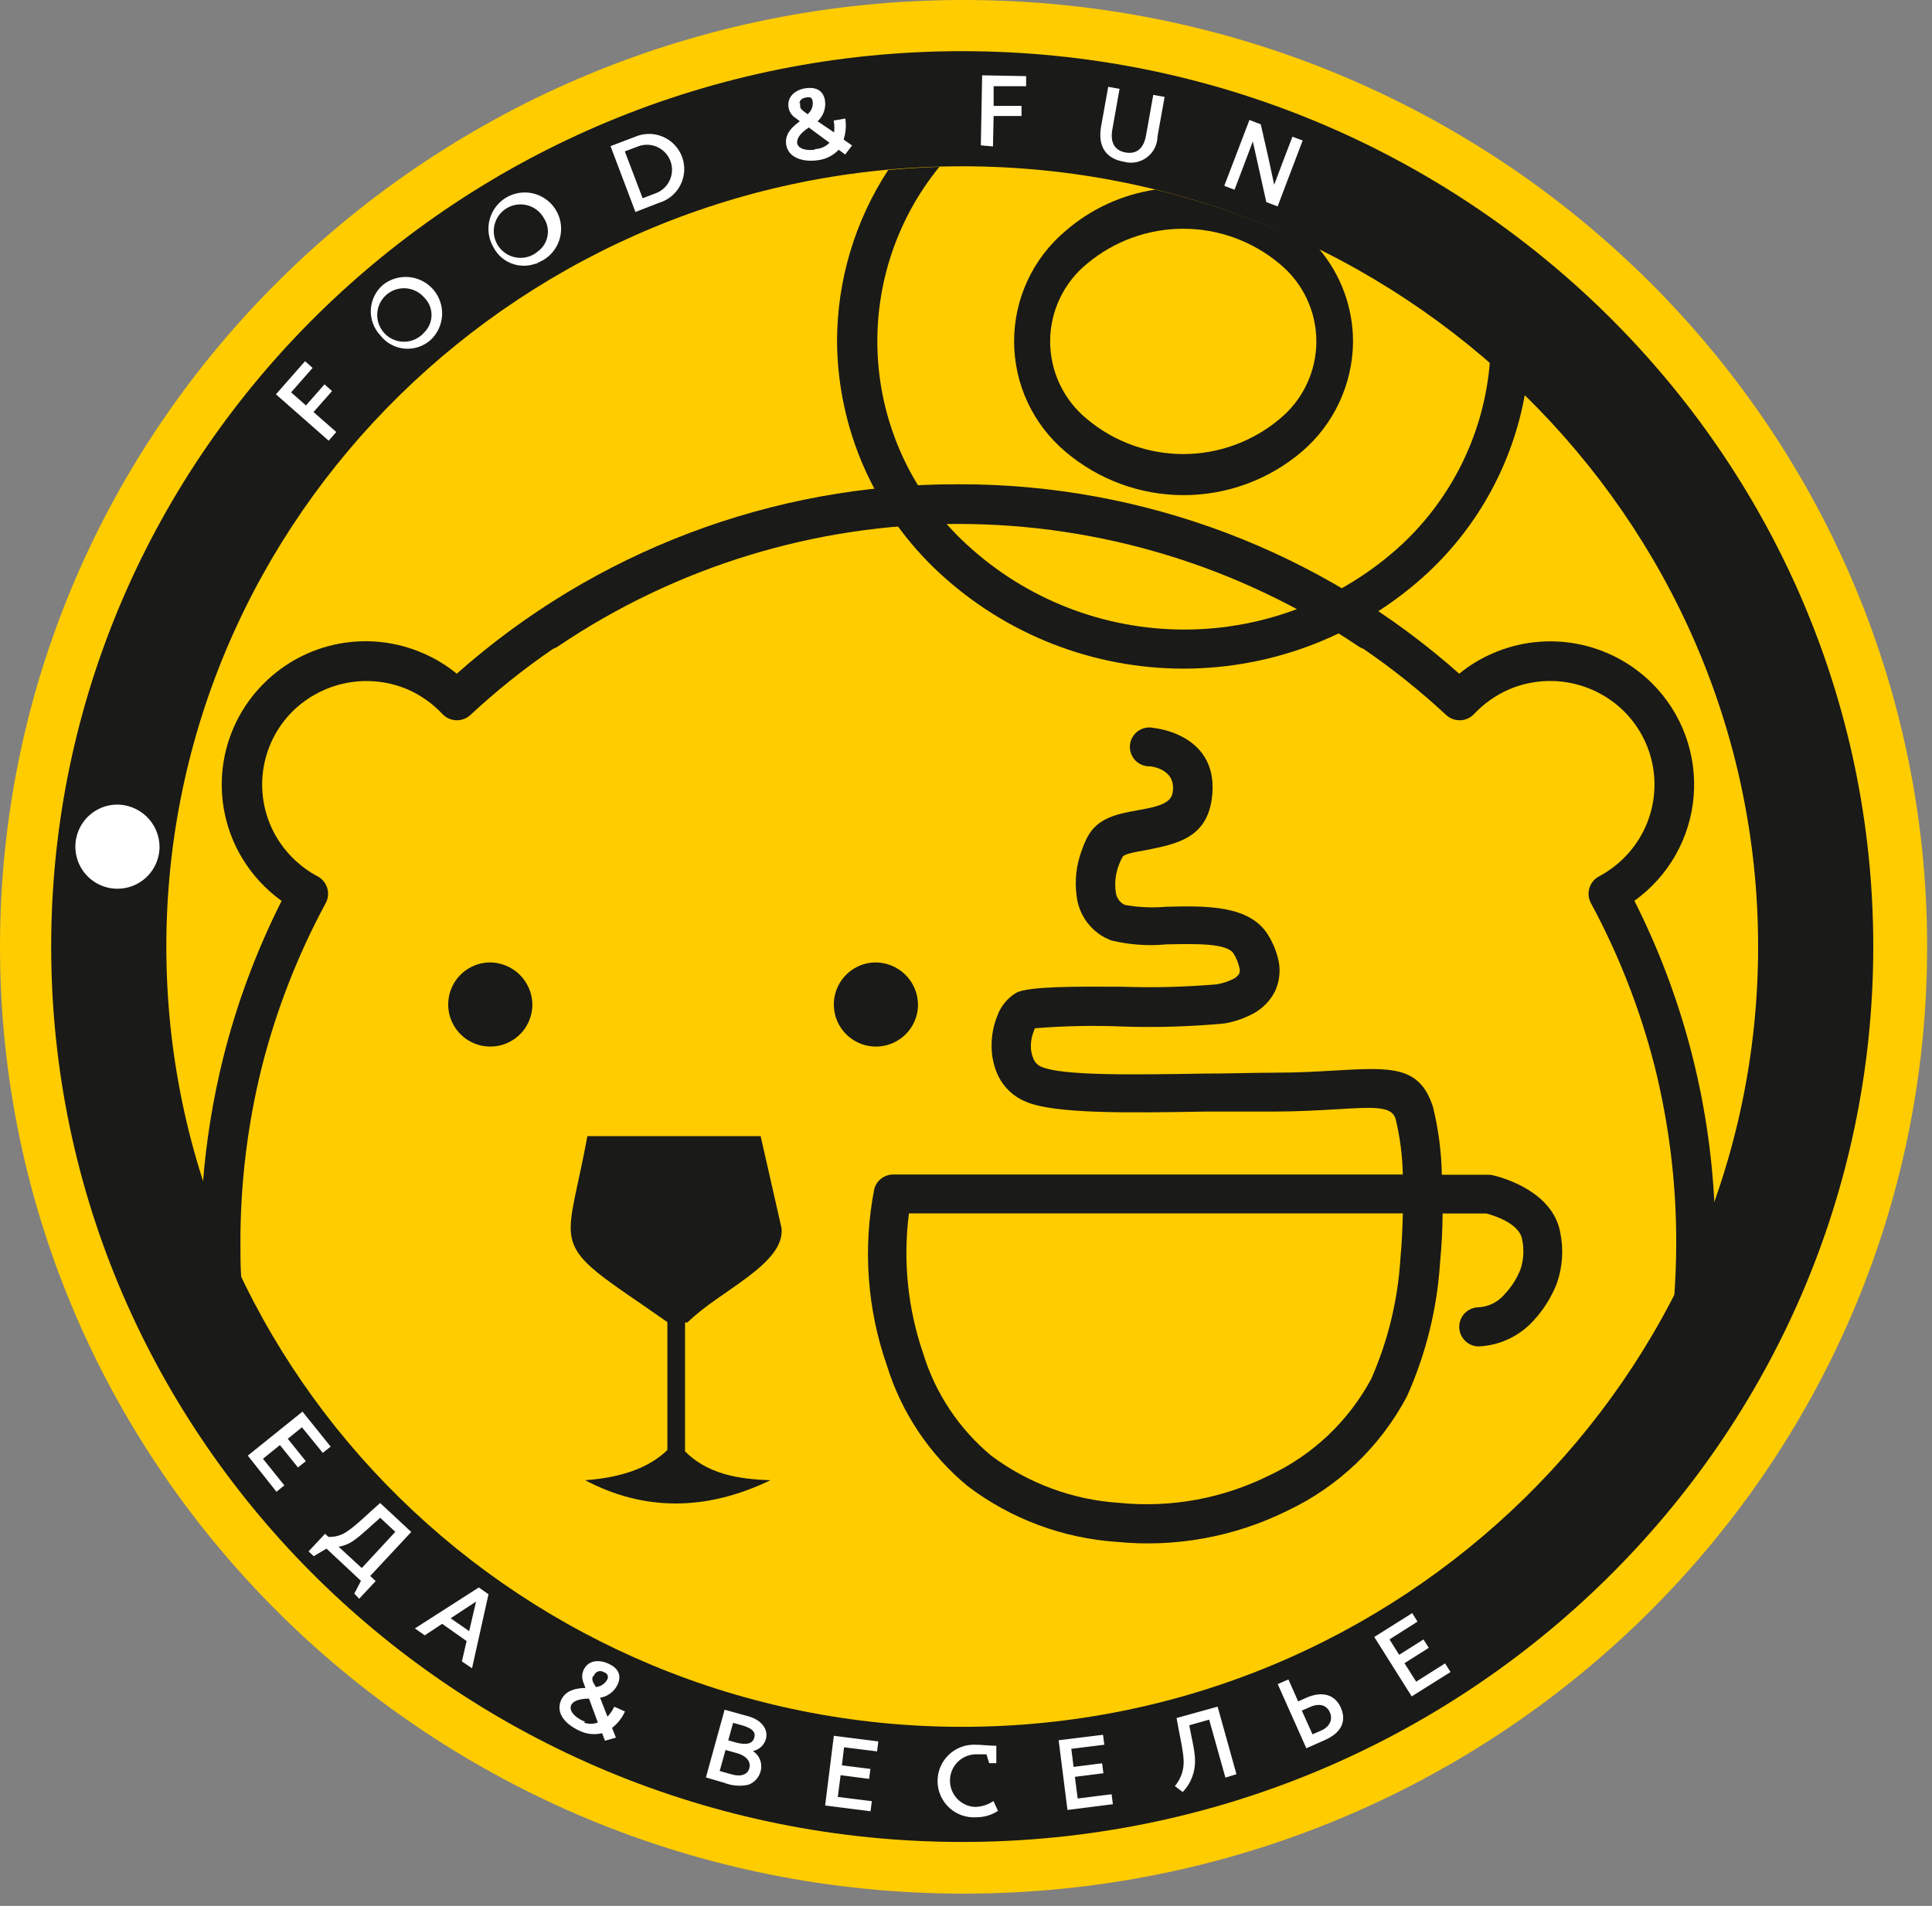 <svg width="151" height="149" viewBox="0 0 151 149" fill="none" xmlns="http://www.w3.org/2000/svg">
<rect x="0" y="0" width="151" height="149" fill="#808080" stroke="none"/>
<g clip-path="url(#clip0_150_6206)">
<path d="M75.31 148.04C116.903 148.04 150.62 114.9 150.62 74.02C150.62 33.14 116.903 0 75.31 0C33.717 0 0 33.14 0 74.02C0 114.9 33.717 148.04 75.31 148.04Z" fill="#FFCC00"/>
<path d="M75.2 13C109.5 13 137.41 40.37 137.41 74C137.41 107.63 109.5 135 75.2 135C40.9 135 13 107.62 13 74C13 40.38 40.91 13 75.2 13ZM75.2 4C35.94 4 4 35.41 4 74C4 112.59 35.94 144 75.2 144C114.46 144 146.41 112.58 146.41 74C146.41 35.42 114.47 4 75.2 4Z" fill="#1A1A18"/>
<path fill-rule="evenodd" clip-rule="evenodd" d="M9.1 62.9C8.453 62.916 7.824 63.122 7.293 63.494C6.763 63.865 6.354 64.385 6.117 64.988C5.881 65.591 5.827 66.25 5.964 66.883C6.101 67.516 6.421 68.095 6.885 68.547C7.349 68.998 7.937 69.303 8.573 69.423C9.21 69.542 9.867 69.471 10.464 69.218C11.06 68.966 11.569 68.543 11.925 68.002C12.282 67.462 12.472 66.828 12.47 66.18C12.457 65.299 12.095 64.458 11.463 63.843C10.831 63.229 9.981 62.889 9.1 62.9Z" fill="white"/>
<path fill-rule="evenodd" clip-rule="evenodd" d="M134.04 94.22C133.136 96.741 132.067 99.2 130.84 101.58C130.95 100.11 131.01 98.58 131.01 97.13C131.014 92.512 130.453 87.912 129.34 83.43C128.209 78.963 126.53 74.654 124.34 70.6C124.244 70.421 124.184 70.225 124.165 70.022C124.145 69.82 124.165 69.616 124.225 69.422C124.284 69.228 124.382 69.047 124.511 68.89C124.641 68.734 124.8 68.605 124.98 68.51C126.287 67.813 127.382 66.777 128.15 65.51C129.084 63.961 129.471 62.144 129.25 60.349C129.029 58.554 128.212 56.886 126.93 55.61C125.77 54.463 124.294 53.688 122.691 53.383C121.088 53.078 119.43 53.258 117.93 53.9C116.903 54.35 115.978 55.003 115.21 55.82C114.931 56.118 114.545 56.293 114.136 56.308C113.728 56.323 113.331 56.177 113.03 55.9C111.008 54.018 108.849 52.29 106.57 50.73C106.437 50.681 106.309 50.617 106.19 50.54C96.947 44.297 86.049 40.961 74.895 40.961C63.741 40.961 52.843 44.297 43.6 50.54C43.481 50.617 43.353 50.681 43.22 50.73C40.941 52.29 38.782 54.018 36.76 55.9C36.459 56.177 36.062 56.323 35.654 56.308C35.245 56.293 34.859 56.118 34.58 55.82C33.814 55.005 32.893 54.352 31.87 53.9C30.369 53.261 28.712 53.083 27.11 53.387C25.508 53.691 24.032 54.465 22.87 55.61C21.588 56.886 20.771 58.554 20.55 60.349C20.329 62.144 20.716 63.961 21.65 65.51C22.418 66.777 23.513 67.813 24.82 68.51C25 68.605 25.159 68.734 25.289 68.89C25.418 69.047 25.516 69.228 25.575 69.422C25.635 69.616 25.655 69.82 25.635 70.022C25.616 70.225 25.556 70.421 25.46 70.6C23.27 74.654 21.591 78.963 20.46 83.43C19.347 87.912 18.786 92.512 18.79 97.13C18.79 98.13 18.79 99.02 18.86 99.96C17.691 97.538 16.689 95.038 15.86 92.48C16.117 89.175 16.649 85.897 17.45 82.68C18.512 78.44 20.041 74.332 22.01 70.43C20.774 69.541 19.729 68.412 18.94 67.11C17.645 64.969 17.108 62.455 17.414 59.972C17.721 57.489 18.853 55.181 20.63 53.42C22.227 51.823 24.268 50.744 26.487 50.325C28.706 49.906 31.001 50.165 33.07 51.07C34.017 51.477 34.903 52.016 35.7 52.67C46.467 43.109 60.371 37.839 74.77 37.86H74.98C89.379 37.839 103.283 43.109 114.05 52.67C114.847 52.016 115.733 51.477 116.68 51.07C118.751 50.172 121.043 49.916 123.261 50.335C125.478 50.754 127.52 51.829 129.12 53.42C130.271 54.565 131.158 55.948 131.72 57.471C132.281 58.994 132.504 60.622 132.373 62.24C132.242 63.858 131.759 65.428 130.959 66.841C130.159 68.254 129.06 69.475 127.74 70.42C131.475 77.822 133.608 85.928 134 94.21" fill="#1A1A18"/>
<path d="M109.45 98.43C109.56 97.21 109.62 96 109.64 94.86H71.04C70.566 98.544 70.945 102.287 72.15 105.8C73.107 108.928 74.956 111.708 77.47 113.8C80.376 115.972 83.85 117.254 87.47 117.49C91.493 117.895 95.548 117.157 99.17 115.36C102.582 113.768 105.388 111.116 107.17 107.8C108.475 104.835 109.247 101.663 109.45 98.43ZM89.88 59.91C89.664 59.918 89.448 59.879 89.248 59.796C89.048 59.714 88.868 59.59 88.72 59.432C88.572 59.274 88.459 59.087 88.389 58.882C88.319 58.677 88.294 58.46 88.314 58.245C88.335 58.029 88.402 57.821 88.51 57.633C88.618 57.446 88.764 57.283 88.94 57.157C89.115 57.031 89.316 56.943 89.528 56.901C89.74 56.858 89.959 56.861 90.17 56.91C90.17 56.91 95.41 57.36 94.71 62.45C94.29 65.56 91.88 65.99 89.62 66.45C88.71 66.61 87.85 66.76 87.73 67C87.626 67.19 87.536 67.387 87.46 67.59C87.196 68.257 87.107 68.979 87.2 69.69C87.214 69.892 87.276 70.088 87.38 70.262C87.485 70.435 87.628 70.582 87.8 70.69L87.94 70.75C88.989 70.934 90.058 70.981 91.12 70.89C94.18 70.81 97.68 70.73 99.12 73.11C99.5 73.727 99.774 74.403 99.93 75.11C100.096 75.916 99.998 76.754 99.65 77.5C99.289 78.208 98.73 78.796 98.04 79.19C97.315 79.593 96.527 79.87 95.71 80.01C93.051 80.261 90.379 80.341 87.71 80.25C85.429 80.157 83.145 80.204 80.87 80.39C80.87 80.39 80.87 80.47 80.79 80.63C80.65 80.984 80.575 81.36 80.57 81.74C80.558 82.112 80.634 82.482 80.79 82.82C80.916 83.087 81.137 83.297 81.41 83.41C83.08 84.11 88.64 84.02 94.18 83.93C96.18 83.93 98.18 83.86 99.56 83.86C101.47 83.86 103.02 83.77 104.33 83.69C108.76 83.44 110.96 83.31 112 86.54C112.424 88.276 112.656 90.053 112.69 91.84H116.33C116.479 91.84 116.627 91.86 116.77 91.9C117.5 92.08 121.35 93.16 121.94 96.33C122.218 97.662 122.128 99.045 121.68 100.33C121.257 101.414 120.632 102.408 119.84 103.26C118.741 104.464 117.209 105.184 115.58 105.26C115.174 105.26 114.785 105.099 114.498 104.812C114.211 104.525 114.05 104.136 114.05 103.73C114.05 103.324 114.211 102.935 114.498 102.648C114.785 102.361 115.174 102.2 115.58 102.2C115.963 102.176 116.338 102.075 116.681 101.903C117.025 101.731 117.33 101.492 117.58 101.2C118.115 100.638 118.539 99.98 118.83 99.26C119.087 98.49 119.132 97.664 118.96 96.87C118.72 95.62 116.75 95.03 116.19 94.87H112.75C112.75 96.11 112.67 97.41 112.55 98.72C112.318 102.33 111.44 105.869 109.96 109.17C107.894 113.075 104.622 116.208 100.63 118.1C96.497 120.149 91.871 120.995 87.28 120.54C83.059 120.256 79.013 118.744 75.64 116.19C72.667 113.737 70.475 110.47 69.33 106.79C67.773 102.351 67.427 97.577 68.33 92.96C68.416 92.633 68.608 92.344 68.876 92.138C69.144 91.932 69.472 91.82 69.81 91.82H109.64C109.611 90.347 109.42 88.881 109.07 87.45C108.76 86.45 107.34 86.55 104.48 86.72C103.08 86.8 101.41 86.9 99.54 86.9C97.54 86.9 95.86 86.9 94.2 86.9C88.35 87 82.47 87.1 80.2 86.14C79.257 85.761 78.484 85.05 78.03 84.14C77.663 83.366 77.482 82.517 77.5 81.66C77.508 80.889 77.661 80.126 77.95 79.41C78.224 78.651 78.755 78.01 79.45 77.6C80.45 77.11 84.01 77.12 87.66 77.14C90.145 77.226 92.633 77.163 95.11 76.95C95.578 76.872 96.03 76.721 96.45 76.5C96.618 76.408 96.76 76.274 96.86 76.11C96.913 75.951 96.913 75.779 96.86 75.62C96.772 75.245 96.624 74.887 96.42 74.56C95.92 73.72 93.42 73.78 91.15 73.83C89.709 73.966 88.256 73.861 86.85 73.52L86.34 73.29C85.745 72.969 85.236 72.51 84.855 71.951C84.473 71.393 84.232 70.751 84.15 70.08C83.978 68.852 84.119 67.599 84.56 66.44C84.679 66.097 84.823 65.763 84.99 65.44C85.8 63.9 87.38 63.62 89.05 63.32C90.25 63.1 91.53 62.87 91.65 61.96C91.97 60.09 89.9 59.91 89.9 59.91H89.88Z" fill="#1A1A18"/>
<path fill-rule="evenodd" clip-rule="evenodd" d="M68.38 75.24C67.733 75.256 67.105 75.462 66.575 75.833C66.044 76.204 65.635 76.723 65.398 77.326C65.161 77.928 65.107 78.587 65.243 79.219C65.379 79.852 65.698 80.431 66.162 80.883C66.625 81.335 67.211 81.641 67.847 81.761C68.483 81.882 69.14 81.812 69.737 81.561C70.333 81.31 70.843 80.888 71.201 80.349C71.559 79.81 71.75 79.177 71.75 78.53C71.745 78.093 71.653 77.661 71.481 77.259C71.309 76.857 71.059 76.493 70.746 76.187C70.434 75.882 70.063 75.641 69.657 75.478C69.251 75.316 68.817 75.235 68.38 75.24Z" fill="#1A1A18"/>
<path fill-rule="evenodd" clip-rule="evenodd" d="M38.24 75.24C37.593 75.256 36.965 75.462 36.434 75.833C35.904 76.204 35.495 76.723 35.258 77.326C35.021 77.928 34.968 78.587 35.103 79.219C35.239 79.852 35.559 80.431 36.022 80.883C36.485 81.335 37.071 81.641 37.707 81.761C38.343 81.882 39 81.812 39.597 81.561C40.193 81.31 40.703 80.888 41.061 80.349C41.419 79.81 41.61 79.177 41.61 78.53C41.605 78.093 41.514 77.661 41.341 77.259C41.169 76.857 40.919 76.493 40.606 76.187C40.294 75.882 39.923 75.641 39.517 75.478C39.111 75.316 38.677 75.235 38.24 75.24Z" fill="#1A1A18"/>
<path fill-rule="evenodd" clip-rule="evenodd" d="M59.45 88.82H45.91C45.15 92.95 44.41 95.1 44.65 96.6C44.99 98.73 47.24 99.9 52.16 103.36V113.36C50.69 114.79 48.49 115.52 45.73 115.72C50.31 118.13 55.14 118.16 60.22 115.72C57.7 115.64 55.32 115.24 53.54 113.47V103.39H53.73C56.18 100.93 61.4 98.82 61.08 96L59.45 88.82Z" fill="#1A1A18"/>
<path d="M99.81 16.03L101.71 11.03L101.06 10.79L100.42 12.46L99.64 14.53L99.53 14.9V14.56C99.2 12.98 98.83 11.31 98.47 9.78L97.7 9.48L95.79 14.48L96.44 14.73L97.08 13.05C97.35 12.35 97.61 11.65 97.86 10.98L97.98 10.62V10.97L99.04 15.74L99.81 16.03ZM89.65 10.6C89.46 11.66 88.87 12.16 87.96 12C87.05 11.84 86.67 11.16 86.86 10.1L87.41 7.01L86.68 6.88L86.14 9.88C85.87 11.39 86.47 12.32 87.83 12.56C88.128 12.647 88.442 12.663 88.748 12.608C89.053 12.552 89.342 12.426 89.59 12.24C89.838 12.054 90.04 11.812 90.179 11.534C90.318 11.257 90.39 10.95 90.39 10.64L90.93 7.64L90.2 7.51L89.65 10.6ZM77.53 11.36L77.58 8.99H79.76V8.36H77.58V6.66H80.12V6.03L76.84 5.97L76.74 11.29L77.53 11.36ZM62.41 8.27C62.33 7.81 62.63 7.6 62.99 7.54C63.35 7.48 63.54 7.54 63.6 7.95C63.621 8.156 63.588 8.364 63.504 8.554C63.419 8.743 63.287 8.907 63.12 9.03C62.66 8.67 62.45 8.6 62.45 8.23L62.41 8.27ZM63.77 11.77C63.12 11.88 62.32 11.77 62.22 11.19C62.22 10.91 62.28 10.47 63.22 9.87L64.95 11.15C64.801 11.32 64.621 11.459 64.418 11.558C64.216 11.658 63.995 11.716 63.77 11.73V11.77ZM66.48 11.39L65.84 10.94C66.014 10.433 66.069 9.892 66 9.36L65.25 9.49C65.305 9.821 65.305 10.159 65.25 10.49L63.77 9.49C64.006 9.298 64.189 9.047 64.299 8.763C64.409 8.479 64.444 8.171 64.4 7.87C64.27 7.09 63.7 6.87 62.96 6.98C62.22 7.09 61.58 7.6 61.71 8.38C61.733 8.537 61.789 8.687 61.876 8.82C61.962 8.953 62.076 9.065 62.21 9.15L62.65 9.48C62.04 9.91 61.38 10.48 61.53 11.32C61.7 12.32 62.89 12.61 63.95 12.44C64.564 12.361 65.128 12.062 65.54 11.6L66.04 11.97L66.48 11.39ZM51.48 15.78C51.831 15.677 52.157 15.503 52.438 15.269C52.719 15.035 52.949 14.745 53.114 14.419C53.278 14.092 53.374 13.735 53.395 13.37C53.416 13.005 53.361 12.639 53.235 12.296C53.109 11.952 52.913 11.639 52.66 11.374C52.408 11.11 52.103 10.9 51.766 10.758C51.429 10.615 51.067 10.544 50.701 10.548C50.335 10.552 49.974 10.631 49.64 10.78L47.82 11.47L49.71 16.47L51.48 15.78ZM50.18 15.6L48.73 11.79L49.84 11.37C50.09 11.275 50.357 11.23 50.624 11.238C50.892 11.245 51.155 11.306 51.399 11.415C51.644 11.525 51.864 11.681 52.047 11.876C52.231 12.071 52.375 12.3 52.47 12.55C52.565 12.8 52.61 13.067 52.602 13.334C52.595 13.602 52.534 13.865 52.425 14.109C52.315 14.354 52.158 14.574 51.964 14.758C51.769 14.941 51.54 15.085 51.29 15.18L50.18 15.6ZM41.99 19.8C41.638 20.066 41.213 20.219 40.772 20.237C40.331 20.255 39.895 20.139 39.522 19.903C39.149 19.667 38.856 19.323 38.684 18.916C38.511 18.51 38.467 18.061 38.557 17.629C38.646 17.197 38.865 16.802 39.185 16.497C39.505 16.193 39.91 15.993 40.346 15.925C40.782 15.857 41.228 15.923 41.626 16.115C42.023 16.307 42.353 16.616 42.57 17C42.861 17.439 42.968 17.974 42.867 18.491C42.766 19.008 42.465 19.464 42.03 19.76L41.99 19.8ZM42.26 20.35C42.753 20.101 43.159 19.71 43.427 19.227C43.695 18.744 43.812 18.193 43.764 17.643C43.715 17.093 43.502 16.57 43.153 16.142C42.804 15.715 42.335 15.401 41.806 15.243C41.277 15.085 40.713 15.089 40.187 15.254C39.66 15.42 39.195 15.739 38.852 16.172C38.509 16.605 38.303 17.13 38.262 17.68C38.221 18.231 38.345 18.781 38.62 19.26C38.78 19.582 39.006 19.868 39.283 20.098C39.56 20.328 39.882 20.498 40.228 20.597C40.575 20.696 40.938 20.721 41.294 20.672C41.651 20.622 41.994 20.499 42.3 20.31L42.26 20.35ZM33.2 26.06C32.908 26.391 32.523 26.625 32.095 26.731C31.668 26.837 31.218 26.811 30.805 26.655C30.393 26.499 30.038 26.221 29.787 25.859C29.536 25.496 29.402 25.066 29.402 24.625C29.402 24.184 29.536 23.754 29.787 23.391C30.038 23.029 30.393 22.751 30.805 22.595C31.218 22.439 31.668 22.413 32.095 22.519C32.523 22.625 32.908 22.859 33.2 23.19C33.389 23.373 33.539 23.591 33.643 23.833C33.748 24.074 33.803 24.334 33.807 24.597C33.81 24.86 33.762 25.121 33.665 25.365C33.568 25.609 33.423 25.832 33.24 26.02L33.2 26.06ZM33.58 26.54C34.106 26.057 34.425 25.389 34.471 24.676C34.516 23.962 34.284 23.259 33.823 22.713C33.362 22.167 32.708 21.82 31.998 21.745C31.287 21.67 30.575 21.872 30.01 22.31C29.732 22.542 29.505 22.829 29.342 23.153C29.179 23.477 29.084 23.831 29.064 24.192C29.043 24.554 29.097 24.916 29.222 25.256C29.347 25.596 29.54 25.907 29.79 26.17C30.011 26.456 30.288 26.693 30.606 26.866C30.923 27.04 31.273 27.145 31.633 27.176C31.992 27.207 32.355 27.163 32.697 27.047C33.039 26.93 33.354 26.744 33.62 26.5L33.58 26.54ZM26.17 33.78L24.39 32.22L25.84 30.58L25.37 30.16L23.92 31.81L22.64 30.68L24.32 28.77L23.85 28.35L21.68 30.82L25.68 34.34L26.17 33.78Z" fill="white" stroke="white" stroke-width="0.16" stroke-miterlimit="22.93"/>
<path d="M113.26 130.69L112.92 130.15L110.66 131.58L109.66 130L111.56 128.8L111.23 128.28L109.33 129.48L108.49 128.14L110.68 126.75L110.35 126.22L107.52 128L110.36 132.51L113.26 130.69ZM102.54 135.69L101.64 133.69L102.35 133.38C103.14 133.03 103.74 133.23 104.01 133.83C104.28 134.43 104.01 135.05 103.28 135.37L102.54 135.69ZM103.54 135.95C104.74 135.41 105.18 134.57 104.72 133.53C104.26 132.49 103.26 132.3 102.13 132.8L101.42 133.12L100.66 131.4L99.97 131.7L102.14 136.57L103.54 135.95ZM96.54 138.65L95.11 133.52L92.05 134.37C92.23 135.46 92.56 136.8 92.59 137.62C92.622 138.343 92.391 139.054 91.94 139.62L92.43 139.99C93.026 139.34 93.346 138.482 93.32 137.6C93.32 136.86 93.01 135.72 92.86 134.82L94.56 134.34L95.83 138.87L96.54 138.65ZM86.89 140.98L86.81 140.36L84.16 140.69L83.92 138.84L86.15 138.56L86.07 137.94L83.84 138.22L83.64 136.65L86.22 136.33L86.14 135.71L82.83 136.12L83.5 141.41L86.89 140.98ZM77.61 140.92C77.177 141.196 76.674 141.342 76.16 141.34C75.619 141.303 75.112 141.062 74.742 140.666C74.372 140.269 74.166 139.747 74.166 139.205C74.166 138.663 74.372 138.141 74.742 137.744C75.112 137.348 75.619 137.107 76.16 137.07H77.16L77.37 137.76H77.79V136.56C77.38 136.56 76.56 136.47 76.25 136.48C75.874 136.462 75.499 136.521 75.147 136.653C74.794 136.785 74.473 136.988 74.202 137.249C73.931 137.51 73.716 137.824 73.571 138.171C73.426 138.518 73.353 138.891 73.357 139.267C73.361 139.643 73.442 140.014 73.595 140.358C73.748 140.702 73.969 141.011 74.246 141.266C74.522 141.521 74.848 141.717 75.203 141.841C75.558 141.966 75.935 142.016 76.31 141.99C76.872 141.992 77.422 141.836 77.9 141.54L77.61 140.92ZM67.97 141.51L68.05 140.88L65.39 140.55L65.63 138.69L67.86 138.98L67.94 138.36L65.71 138.08L65.9 136.51L68.48 136.83L68.56 136.21L65.24 135.79L64.58 141.08L67.97 141.51ZM56.15 138.51L56.65 136.71L57.65 136.99C58.31 137.18 58.79 137.62 58.65 138.23C58.51 138.84 57.87 138.99 57.23 138.81L56.15 138.51ZM56.82 136.11L57.24 134.59L57.97 134.79C58.74 135.01 59.19 135.31 59.03 135.87C58.87 136.43 58.3 136.52 57.49 136.3L56.82 136.11ZM56.63 139.3C57.215 139.532 57.855 139.584 58.47 139.45C58.69 139.368 58.886 139.235 59.043 139.061C59.2 138.887 59.312 138.677 59.37 138.45C59.459 138.129 59.426 137.786 59.276 137.488C59.126 137.191 58.871 136.96 58.56 136.84C58.833 136.845 59.099 136.761 59.32 136.6C59.54 136.439 59.702 136.211 59.78 135.95C59.99 135.2 59.42 134.52 58.49 134.26L56.69 133.76L55.27 138.9L56.63 139.3ZM46.35 130.95C46.382 130.866 46.432 130.79 46.497 130.728C46.562 130.666 46.64 130.619 46.725 130.591C46.811 130.564 46.901 130.555 46.99 130.567C47.08 130.579 47.165 130.611 47.24 130.66C47.31 130.677 47.375 130.71 47.43 130.756C47.485 130.802 47.528 130.861 47.556 130.927C47.584 130.993 47.597 131.065 47.592 131.137C47.588 131.208 47.566 131.278 47.53 131.34C47.432 131.522 47.288 131.676 47.113 131.787C46.938 131.897 46.737 131.96 46.53 131.97C46.24 131.51 46.14 131.32 46.27 131.01L46.35 130.95ZM45.56 134.62C44.96 134.36 44.35 133.83 44.56 133.28C44.68 133.02 45.01 132.72 46.09 132.71L46.83 134.71C46.611 134.802 46.375 134.847 46.137 134.842C45.899 134.837 45.665 134.782 45.45 134.68L45.56 134.62ZM48.03 135.79L47.74 135.06C48.166 134.738 48.508 134.32 48.74 133.84L48.05 133.53C47.895 133.833 47.692 134.11 47.45 134.35L46.79 132.66C47.091 132.629 47.379 132.52 47.626 132.345C47.873 132.17 48.071 131.934 48.2 131.66C48.53 130.94 48.2 130.43 47.49 130.12C46.78 129.81 46 129.88 45.68 130.6C45.614 130.744 45.58 130.901 45.58 131.06C45.58 131.219 45.614 131.376 45.68 131.52L45.87 132.04C45.13 132.04 44.27 132.17 43.92 132.96C43.49 133.96 44.34 134.79 45.32 135.23C45.875 135.506 46.513 135.566 47.11 135.4L47.33 135.99L48.03 135.79ZM36.72 127.65L35.08 126.51L37.18 125.13L37.39 124.95L37.29 125.21L36.72 127.65ZM36.84 130.29L38.09 124.67L37.42 124.2L32.57 127.31L33.2 127.75L34.56 126.85L36.56 128.26L36.19 129.85L36.84 130.29ZM28.28 122.7L26.28 120.86C26.761 120.818 27.221 120.645 27.61 120.36C28.21 119.95 29.04 119.13 29.72 118.55L31.01 119.75L28.28 122.7ZM28.07 124.87L29.25 123.61L28.82 123.21L32.03 119.77L29.71 117.61C28.88 118.33 27.91 119.3 27.22 119.76C26.763 120.094 26.205 120.26 25.64 120.23L25.41 120.02L24.23 121.28L24.53 121.56L25.53 120.97L28.31 123.57L27.79 124.57L28.07 124.87ZM21.62 116.51L22.11 116.11L20.44 114.03L21.89 112.86L23.3 114.61L23.79 114.22L22.38 112.47L23.61 111.47L25.24 113.47L25.73 113.08L23.63 110.47L19.48 113.81L21.62 116.51Z" fill="white" stroke="white" stroke-width="0.16" stroke-miterlimit="22.93"/>
<path fill-rule="evenodd" clip-rule="evenodd" d="M99.98 20.6C97.875 18.845 95.221 17.883 92.48 17.883C89.739 17.883 87.085 18.845 84.98 20.6C84.073 21.335 83.342 22.263 82.84 23.317C82.338 24.37 82.077 25.523 82.077 26.69C82.077 27.857 82.338 29.009 82.84 30.063C83.342 31.117 84.073 32.045 84.98 32.78C87.085 34.536 89.739 35.497 92.48 35.497C95.221 35.497 97.875 34.536 99.98 32.78C100.887 32.045 101.618 31.117 102.12 30.063C102.622 29.009 102.883 27.857 102.883 26.69C102.883 25.523 102.622 24.37 102.12 23.317C101.618 22.263 100.887 21.335 99.98 20.6ZM116.41 28.24C117.41 29.06 118.29 29.91 119.19 30.79C118.24 36.159 115.569 41.073 111.58 44.79C106.39 49.599 99.576 52.272 92.5 52.272C85.424 52.272 78.61 49.599 73.42 44.79C70.914 42.476 68.911 39.672 67.535 36.551C66.159 33.431 65.439 30.061 65.42 26.65C65.433 21.904 66.822 17.262 69.42 13.29C70.73 13.17 72.04 13.09 73.42 13.04C69.944 17.307 68.229 22.741 68.627 28.23C69.025 33.719 71.505 38.849 75.56 42.57C80.189 46.844 86.259 49.218 92.56 49.218C98.861 49.218 104.931 46.844 109.56 42.57C113.574 38.823 116.033 33.705 116.45 28.23L116.41 28.24ZM90.32 14.83C94.728 15.9 99.006 17.445 103.08 19.44C104.799 21.465 105.745 24.034 105.75 26.69C105.74 28.329 105.378 29.948 104.687 31.435C103.997 32.922 102.996 34.244 101.75 35.31C99.171 37.504 95.896 38.709 92.51 38.709C89.124 38.709 85.849 37.504 83.27 35.31C82.014 34.251 81.004 32.931 80.311 31.441C79.618 29.951 79.26 28.328 79.26 26.685C79.26 25.042 79.618 23.419 80.311 21.929C81.004 20.439 82.014 19.119 83.27 18.06C85.263 16.329 87.709 15.205 90.32 14.82V14.83Z" fill="#1A1A18"/>
</g>
<defs>
<clipPath id="clip0_150_6206">
<rect width="150.62" height="148.05" fill="white"/>
</clipPath>
</defs>
</svg>
